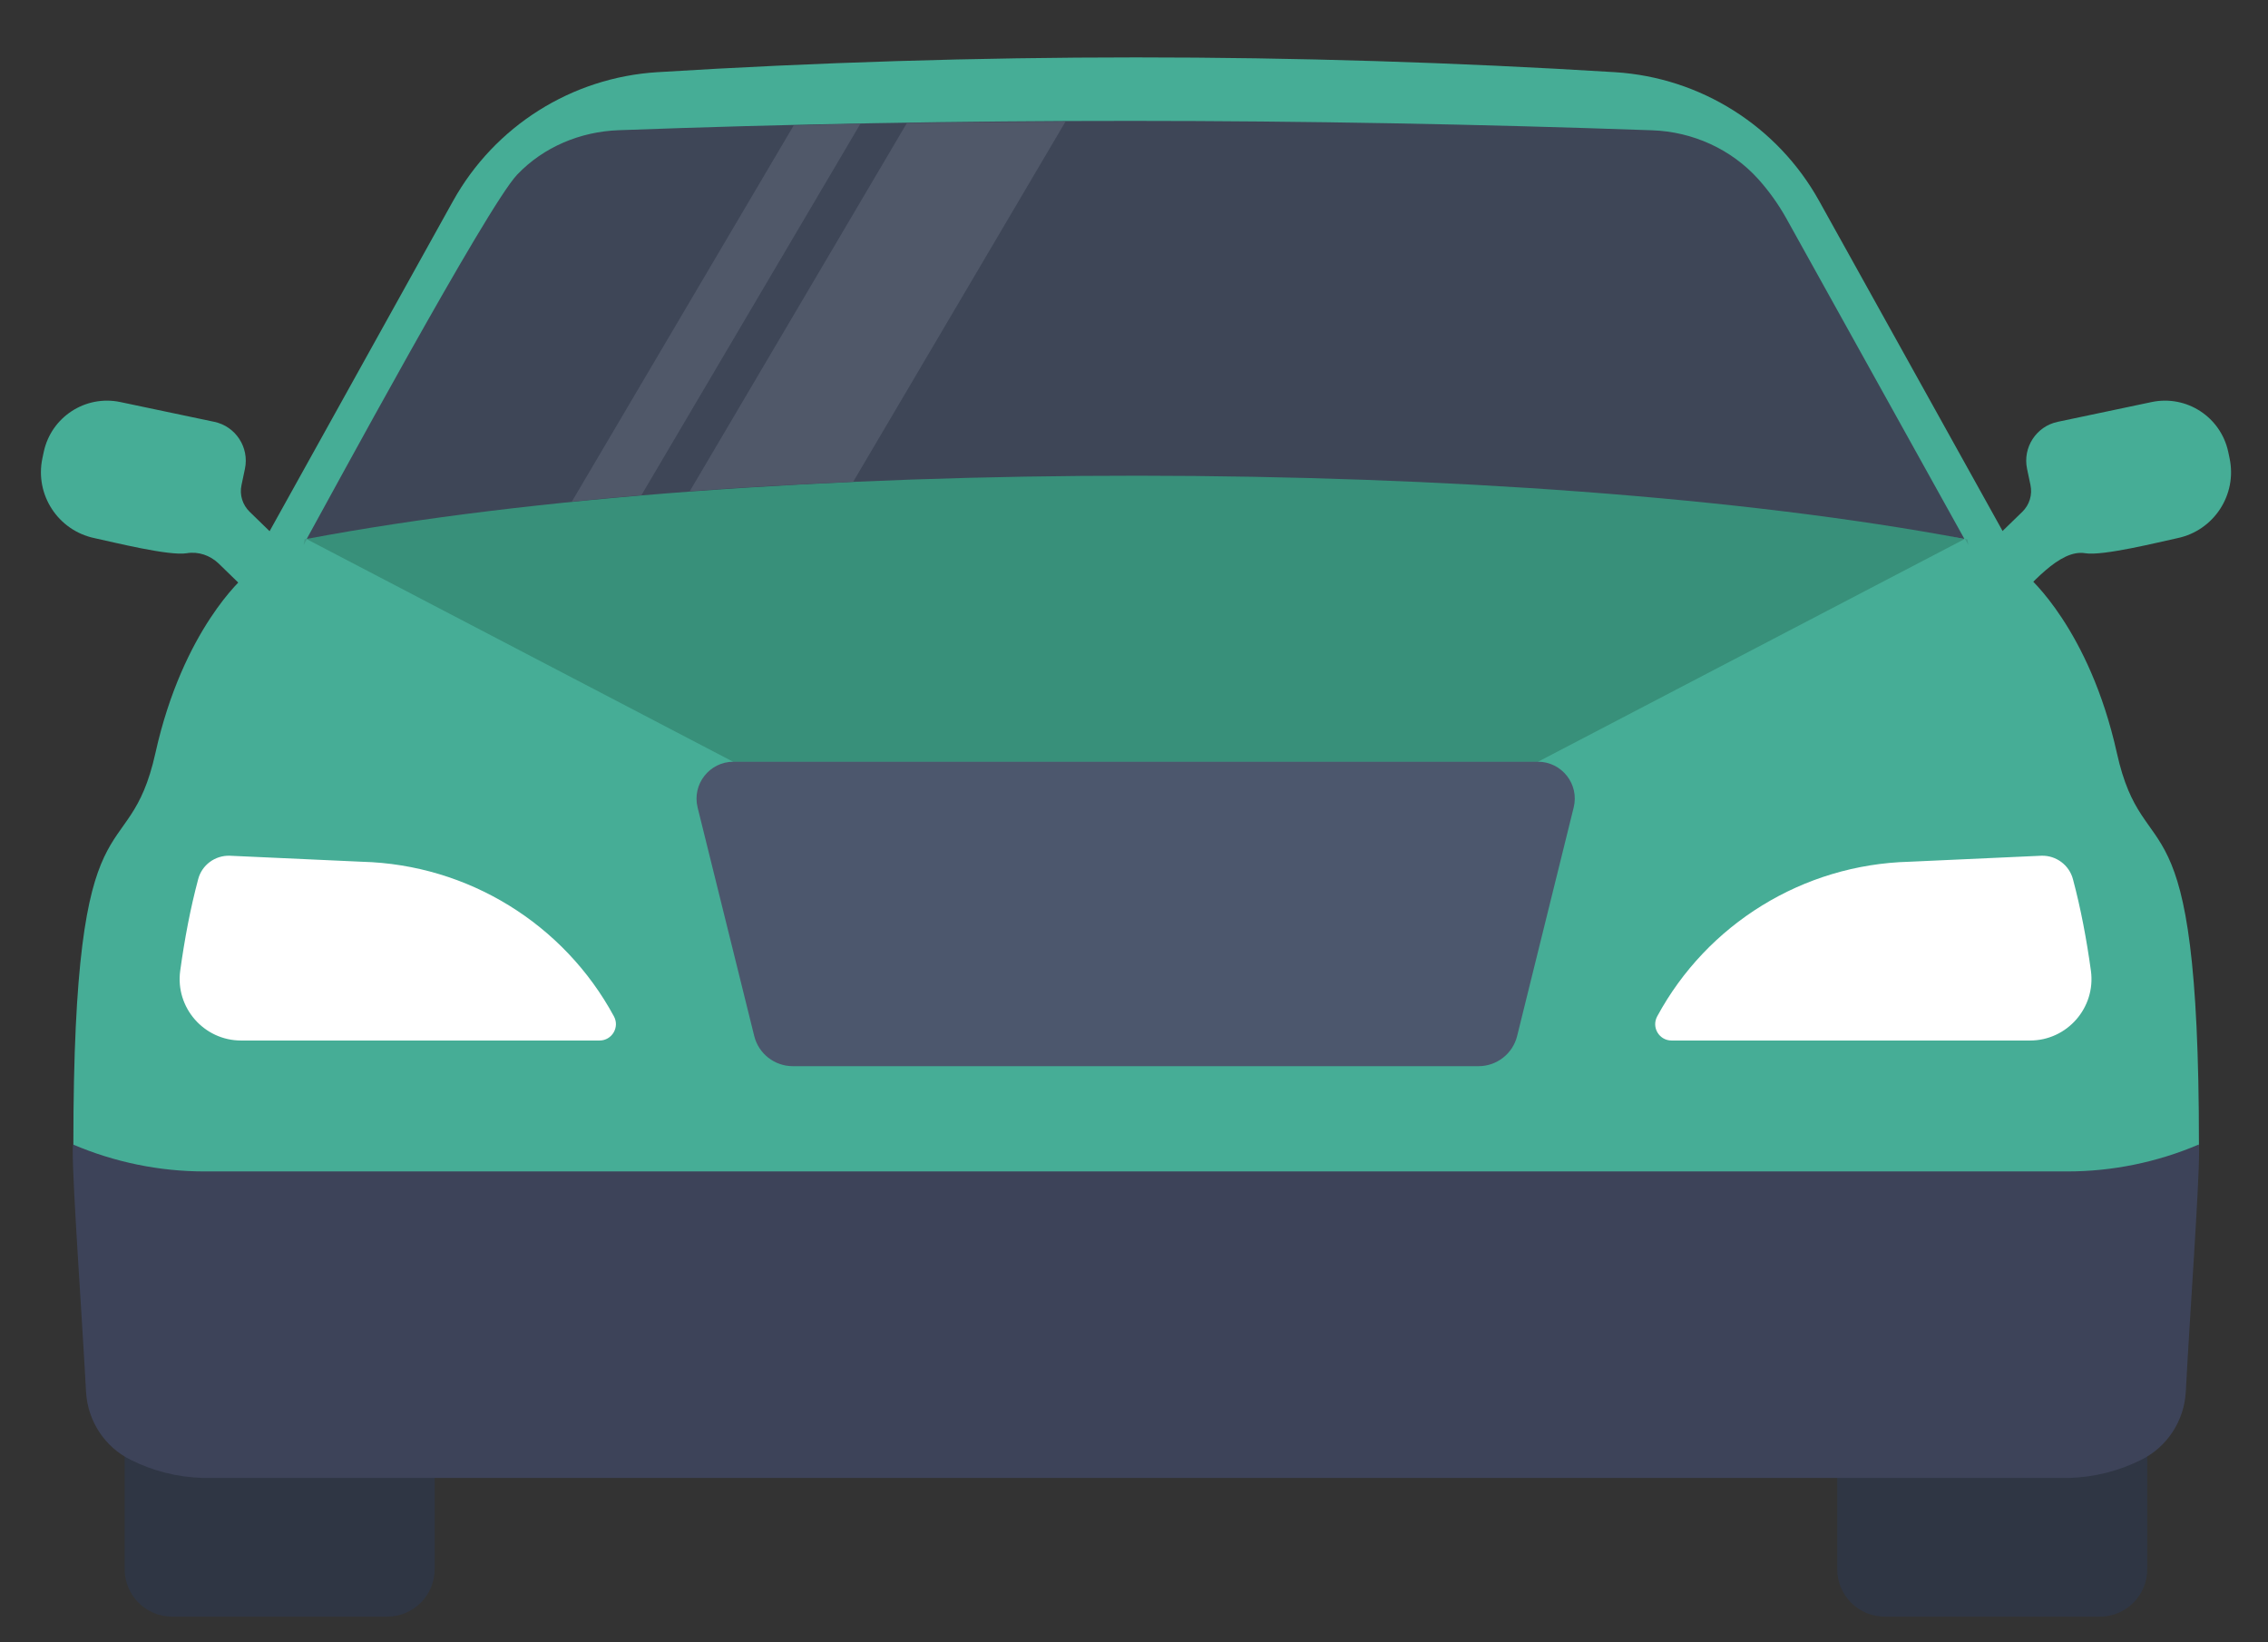 <svg width="29" height="21" viewBox="0 0 29 21" fill="none" xmlns="http://www.w3.org/2000/svg">
<rect x="0" y="0" width="29" height="21" fill="#333333" stroke="none"/>
<path d="M28.492 5.78L28.509 5.861C28.607 6.326 28.309 6.783 27.843 6.881C27.609 6.931 26.887 7.112 26.663 7.074C26.331 7.018 25.963 7.489 25.695 7.75L25.172 7.211L25.858 6.545C25.95 6.456 25.989 6.327 25.963 6.203L25.919 5.994C25.862 5.721 26.037 5.452 26.31 5.394L27.512 5.141C27.959 5.047 28.397 5.332 28.492 5.78Z" fill="#46AD96"/>
<path d="M0.559 5.78L0.542 5.861C0.444 6.326 0.742 6.783 1.208 6.881C1.442 6.931 2.164 7.112 2.388 7.074C2.537 7.049 2.688 7.102 2.796 7.206L3.356 7.75L3.879 7.212L3.193 6.545C3.101 6.456 3.061 6.327 3.088 6.203L3.132 5.994C3.189 5.721 3.014 5.452 2.741 5.394L1.539 5.141C1.092 5.047 0.654 5.332 0.559 5.78Z" fill="#46AD96"/>
<path d="M1.594 16.492V20.065C1.594 20.4 1.866 20.672 2.201 20.672H4.95C5.285 20.672 5.558 20.4 5.558 20.065V16.492H1.594Z" fill="#2F3644"/>
<path d="M23.492 16.492V20.065C23.492 20.4 23.764 20.672 24.099 20.672H26.849C27.184 20.672 27.456 20.4 27.456 20.065V16.492H23.492Z" fill="#2F3644"/>
<path d="M28.117 14.632L27.908 15.891H1.147L0.938 14.632C0.938 9.928 1.636 11.212 1.988 9.626C2.341 8.04 3.124 7.374 3.124 7.374L5.793 2.57C6.326 1.612 7.31 0.991 8.404 0.923C12.482 0.671 16.572 0.671 20.65 0.923C21.744 0.991 22.729 1.612 23.261 2.57L25.931 7.374C25.931 7.374 26.714 8.04 27.067 9.626C27.419 11.212 28.117 9.928 28.117 14.632Z" fill="#46AD96"/>
<path d="M25.118 6.894L19.663 9.742H9.377L3.922 6.894L12.229 4.029L25.118 6.894Z" fill="#38907A"/>
<path d="M25.118 6.891C19.457 5.823 9.683 5.804 3.922 6.891C4.189 6.41 6.232 2.63 6.613 2.233C6.95 1.879 7.421 1.683 7.909 1.665C12.267 1.504 16.673 1.508 21.126 1.666C21.644 1.684 22.137 1.907 22.483 2.291C22.62 2.444 22.741 2.613 22.843 2.796L25.118 6.891Z" fill="#3E4657"/>
<path d="M1.516 15.298L1.531 15.391L2.885 15.298H1.516Z" fill="#F03C54"/>
<path d="M26.156 15.298L27.511 15.391L27.526 15.298H26.156Z" fill="#F03C54"/>
<path d="M7.666 13.305H3.083C2.608 13.305 2.241 12.885 2.304 12.415C2.36 12.008 2.434 11.616 2.534 11.242C2.581 11.061 2.749 10.937 2.936 10.942L4.628 11.019C5.987 11.055 7.212 11.816 7.85 12.996C7.926 13.136 7.824 13.305 7.666 13.305Z" fill="white"/>
<path d="M28.119 14.72C28.119 15.186 28.002 16.787 27.949 17.795C27.929 18.167 27.712 18.502 27.378 18.667C27.094 18.809 26.78 18.889 26.457 18.898H2.592C2.269 18.889 1.955 18.809 1.671 18.667C1.337 18.502 1.12 18.167 1.1 17.795C1.046 16.787 0.93 15.186 0.93 14.72C0.93 14.668 0.931 14.639 0.935 14.635C1.467 14.862 2.039 14.979 2.617 14.979H26.432C27.009 14.979 27.582 14.862 28.114 14.635C28.118 14.639 28.119 14.668 28.119 14.72Z" fill="#3D4359"/>
<path d="M21.374 13.305H25.957C26.432 13.305 26.799 12.885 26.736 12.415C26.68 12.008 26.606 11.616 26.506 11.242C26.458 11.061 26.291 10.937 26.104 10.942L24.412 11.019C23.053 11.055 21.828 11.816 21.19 12.996C21.114 13.136 21.215 13.305 21.374 13.305Z" fill="white"/>
<path d="M3.883 6.969C3.89 6.921 3.895 6.895 3.895 6.895L3.927 6.889L3.883 6.969Z" fill="#3F9B87"/>
<path d="M25.168 6.969L25.125 6.89L25.157 6.897C25.157 6.897 25.162 6.922 25.168 6.969Z" fill="#3F9B87"/>
<path d="M19.664 9.74C19.971 9.74 20.196 10.028 20.122 10.325L19.399 13.247C19.343 13.474 19.139 13.633 18.905 13.633H10.138C9.904 13.633 9.7 13.474 9.644 13.247L8.92 10.325C8.847 10.028 9.072 9.74 9.379 9.74H19.664Z" fill="#4C576D"/>
<path d="M7.312 6.414L10.148 1.605C10.433 1.598 10.716 1.587 11.002 1.582L8.202 6.331C7.909 6.356 7.613 6.383 7.312 6.414Z" fill="#505869"/>
<path d="M8.82 6.281L11.596 1.573C12.271 1.563 12.947 1.558 13.624 1.555L10.909 6.161C10.263 6.188 9.559 6.226 8.82 6.281Z" fill="#505869"/>
</svg>
